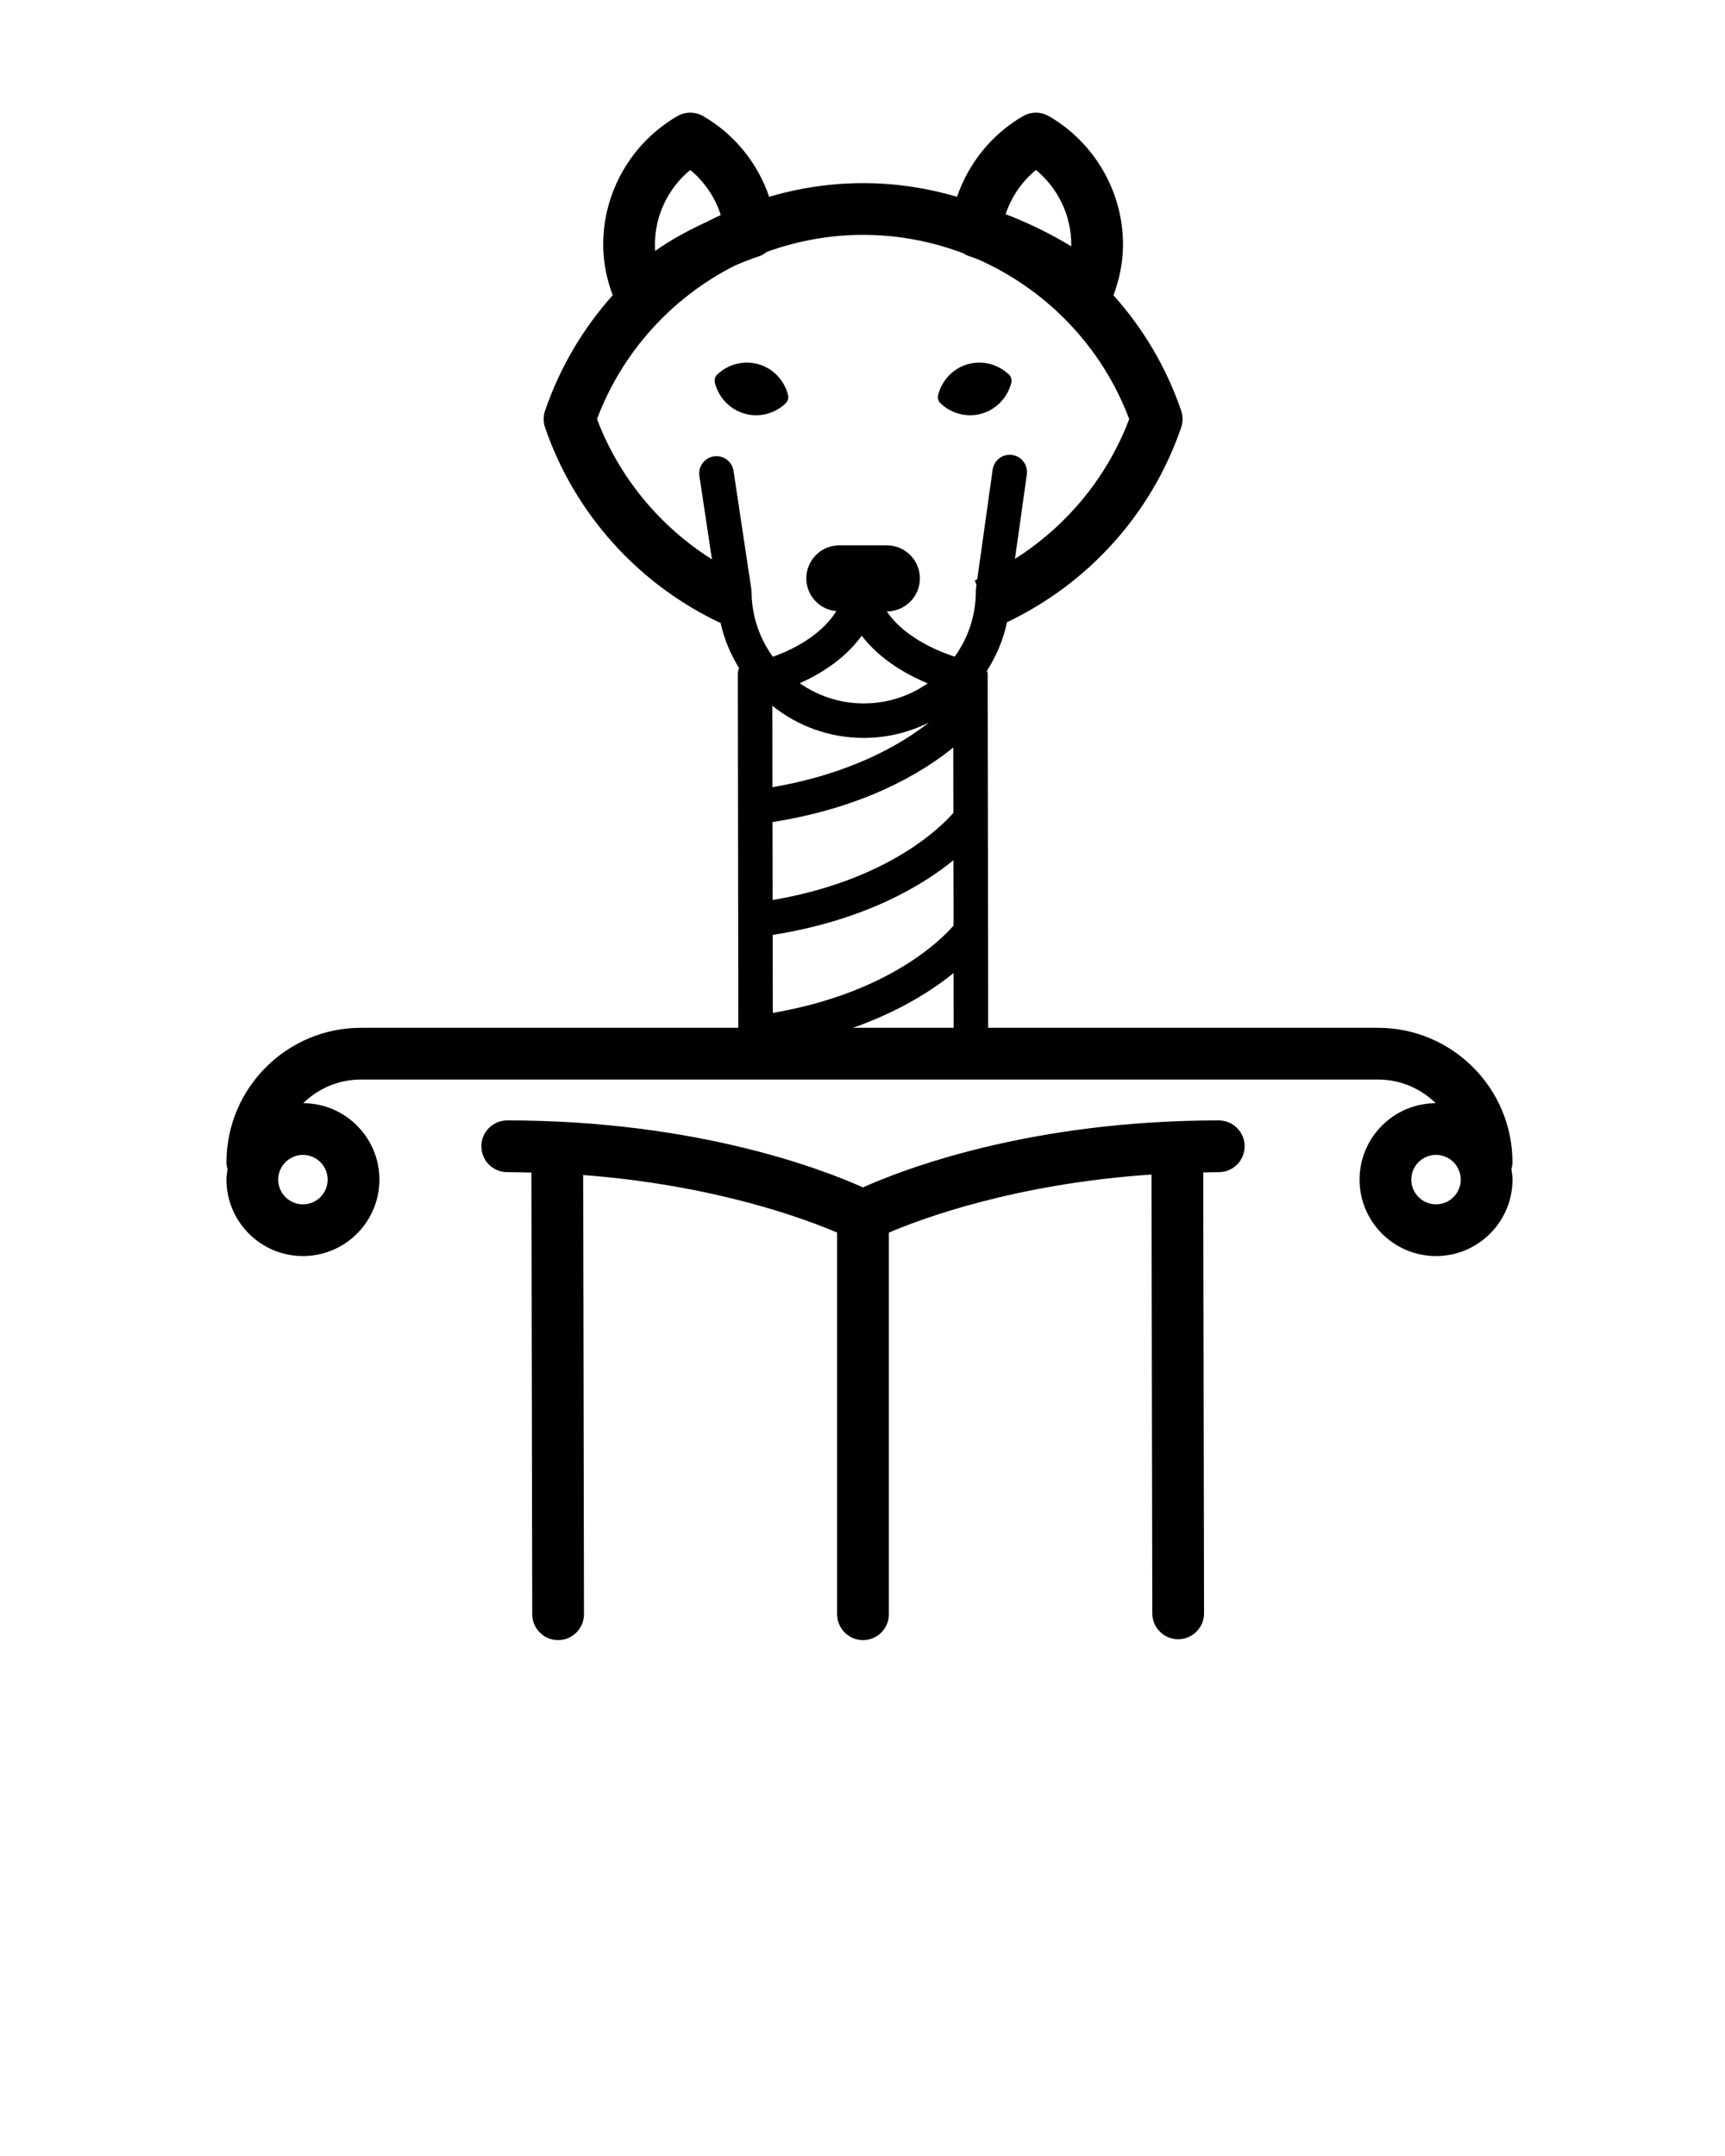 <svg xmlns="http://www.w3.org/2000/svg" xmlns:xlink="http://www.w3.org/1999/xlink" version="1.1" x="0px" y="0px" viewBox="0 0 100 125" enable-background="new 0 0 100 100" xml:space="preserve"><g><path d="M87.618,67.781c0.035-0.127,0.06-0.258,0.06-0.396c0-4.298-3.497-7.795-7.795-7.795H57.285l-0.029-20.498   c0-0.073-0.027-0.137-0.042-0.205c0.557-0.86,0.949-1.81,1.163-2.812c4.73-2.251,8.396-6.315,10.097-11.292   c0.108-0.315,0.108-0.656,0-0.971c-0.864-2.528-2.218-4.787-3.925-6.694c0.361-0.965,0.553-1.953,0.553-2.944   c0-3.053-1.646-5.903-4.297-7.438c-0.465-0.27-1.039-0.27-1.504,0c-1.809,1.048-3.154,2.727-3.82,4.672   c-1.741-0.508-3.567-0.791-5.445-0.791c-1.879,0-3.706,0.283-5.447,0.791c-0.664-1.948-2.01-3.625-3.821-4.673   c-0.465-0.269-1.039-0.269-1.503,0c-2.65,1.535-4.297,4.385-4.297,7.438c0,1.001,0.192,1.987,0.553,2.944   c-1.707,1.908-3.059,4.166-3.923,6.695c-0.107,0.314-0.107,0.656,0,0.97c1.708,4.997,5.411,9.099,10.177,11.34   c0.208,0.939,0.579,1.815,1.069,2.61c-0.042,0.111-0.071,0.229-0.071,0.354l0.029,20.504H20.924c-4.298,0-7.795,3.497-7.795,7.795   c0,0.14,0.025,0.273,0.062,0.401c-0.028,0.2-0.062,0.398-0.062,0.606c0,2.443,1.988,4.432,4.433,4.432s4.433-1.988,4.433-4.432   c0-2.438-1.979-4.423-4.417-4.432c0.865-0.846,2.044-1.371,3.346-1.371h58.959c1.302,0,2.481,0.525,3.346,1.371   c-2.435,0.01-4.414,1.993-4.414,4.432c0,2.443,1.988,4.432,4.432,4.432c2.444,0,4.434-1.988,4.434-4.432   C87.68,68.184,87.646,67.983,87.618,67.781z M18.994,68.393c0,0.789-0.643,1.432-1.433,1.432s-1.433-0.643-1.433-1.432   c0-0.79,0.643-1.434,1.433-1.434S18.994,67.603,18.994,68.393z M49.954,36.855c1.084,1.427,2.702,2.3,3.823,2.766   c-1.07,0.747-2.339,1.155-3.672,1.162c-0.011,0-0.022,0-0.034,0c-1.378,0-2.656-0.436-3.709-1.172   C47.417,39.145,48.934,38.273,49.954,36.855z M55.268,47.13c-0.713,0.821-3.802,3.913-10.478,5.052l-0.006-4.52   c5.308-0.841,8.652-2.836,10.478-4.323L55.268,47.13z M44.793,54.205c5.312-0.844,8.654-2.843,10.479-4.33l0.005,3.789   c-0.689,0.8-3.771,3.915-10.477,5.062L44.793,54.205z M50.07,42.783c0.015,0,0.03,0,0.045,0c1.319-0.007,2.587-0.32,3.735-0.892   c-1.602,1.262-4.509,2.968-9.069,3.747l-0.007-4.717C46.229,42.084,48.069,42.783,50.07,42.783z M55.28,56.413l0.005,3.177h-5.834   C52.159,58.631,54.063,57.407,55.28,56.413z M60.054,9.854c1.281,1.055,2.048,2.641,2.048,4.32c0,0.036,0,0.072-0.001,0.107   c-1.173-0.714-2.455-1.343-3.804-1.863C58.629,11.418,59.239,10.526,60.054,9.854z M40.015,9.854   c0.828,0.683,1.441,1.593,1.769,2.613c-0.258,0.121-0.516,0.243-0.768,0.375c-1.067,0.487-2.092,1.04-3.035,1.705   c-0.009-0.124-0.014-0.248-0.014-0.373C37.967,12.494,38.734,10.908,40.015,9.854z M34.609,24.296   c1.482-3.935,4.371-7.058,7.968-8.887c0.458-0.197,0.922-0.384,1.405-0.542c0.179-0.059,0.336-0.152,0.475-0.265   c1.757-0.633,3.636-0.985,5.578-0.985c2.026,0,3.985,0.38,5.807,1.067c0.083,0.046,0.158,0.103,0.251,0.133   c0.215,0.07,0.42,0.156,0.632,0.232c3.952,1.76,7.149,5.037,8.736,9.248c-1.27,3.365-3.616,6.198-6.623,8.107l0.688-4.896   c0.077-0.547-0.305-1.053-0.852-1.129c-0.549-0.081-1.052,0.305-1.129,0.851l-0.892,6.354c-0.051,0.022-0.098,0.051-0.148,0.073   l0.104,0.243l-0.029,0.205c-0.007,0.048-0.01,0.096-0.01,0.145c0.007,1.391-0.426,2.713-1.225,3.821   c-0.647-0.204-2.854-1.001-3.932-2.621c1.057-0.002,1.914-0.859,1.914-1.916c0-1.059-0.859-1.917-1.918-1.917h-2.75   c-1.059,0-1.916,0.858-1.916,1.917c0,0.998,0.765,1.808,1.738,1.898c-1.004,1.635-3.083,2.442-3.679,2.644   c-0.766-1.06-1.225-2.355-1.233-3.759c0-0.048-0.004-0.096-0.011-0.143l-1.035-6.875c-0.082-0.546-0.597-0.924-1.138-0.84   c-0.546,0.082-0.922,0.591-0.84,1.138l0.728,4.835C38.249,30.521,35.883,27.671,34.609,24.296z M83.246,69.824   c-0.789,0-1.432-0.643-1.432-1.432c0-0.79,0.643-1.434,1.432-1.434c0.79,0,1.434,0.644,1.434,1.434   C84.68,69.182,84.036,69.824,83.246,69.824z"/><path d="M70.652,64.959c-11.064,0-18.431,2.896-20.624,3.884c-2.193-0.988-9.559-3.884-20.624-3.884c-0.829,0-1.5,0.672-1.5,1.5   s0.671,1.5,1.5,1.5c0.481,0,0.943,0.016,1.41,0.027c-0.001,0.024-0.007,0.048-0.007,0.073l0.047,25.533   c0.001,0.827,0.673,1.497,1.5,1.497c0.001,0,0.002,0,0.003,0c0.828-0.002,1.499-0.675,1.497-1.503l-0.047-25.461   c7.594,0.581,12.81,2.52,14.722,3.337V93.59c0,0.828,0.671,1.5,1.5,1.5s1.5-0.672,1.5-1.5V71.463   c1.955-0.836,7.364-2.834,15.224-3.366l0.047,25.445c0.002,0.827,0.673,1.497,1.5,1.497c0.001,0,0.002,0,0.003,0   c0.828-0.002,1.499-0.675,1.497-1.503l-0.047-25.533c0-0.009-0.003-0.018-0.003-0.026c0.303-0.005,0.595-0.018,0.903-0.018   c0.828,0,1.5-0.672,1.5-1.5S71.48,64.959,70.652,64.959z"/><path d="M56.234,24.076c0.231,0,0.462-0.033,0.685-0.098c0.838-0.244,1.491-0.927,1.707-1.783c0.044-0.175-0.01-0.36-0.141-0.484   c-0.638-0.606-1.558-0.836-2.396-0.591c-0.839,0.244-1.492,0.928-1.705,1.785c-0.043,0.174,0.011,0.358,0.141,0.482   C54.99,23.831,55.598,24.076,56.234,24.076z"/><path d="M43.149,23.978c0.224,0.065,0.454,0.098,0.685,0.098c0.637,0,1.244-0.245,1.71-0.69c0.13-0.124,0.183-0.308,0.14-0.482   c-0.213-0.856-0.866-1.541-1.705-1.785c-0.838-0.245-1.759-0.015-2.396,0.591c-0.13,0.124-0.184,0.309-0.14,0.484   C41.658,23.05,42.312,23.734,43.149,23.978z"/></g></svg>
